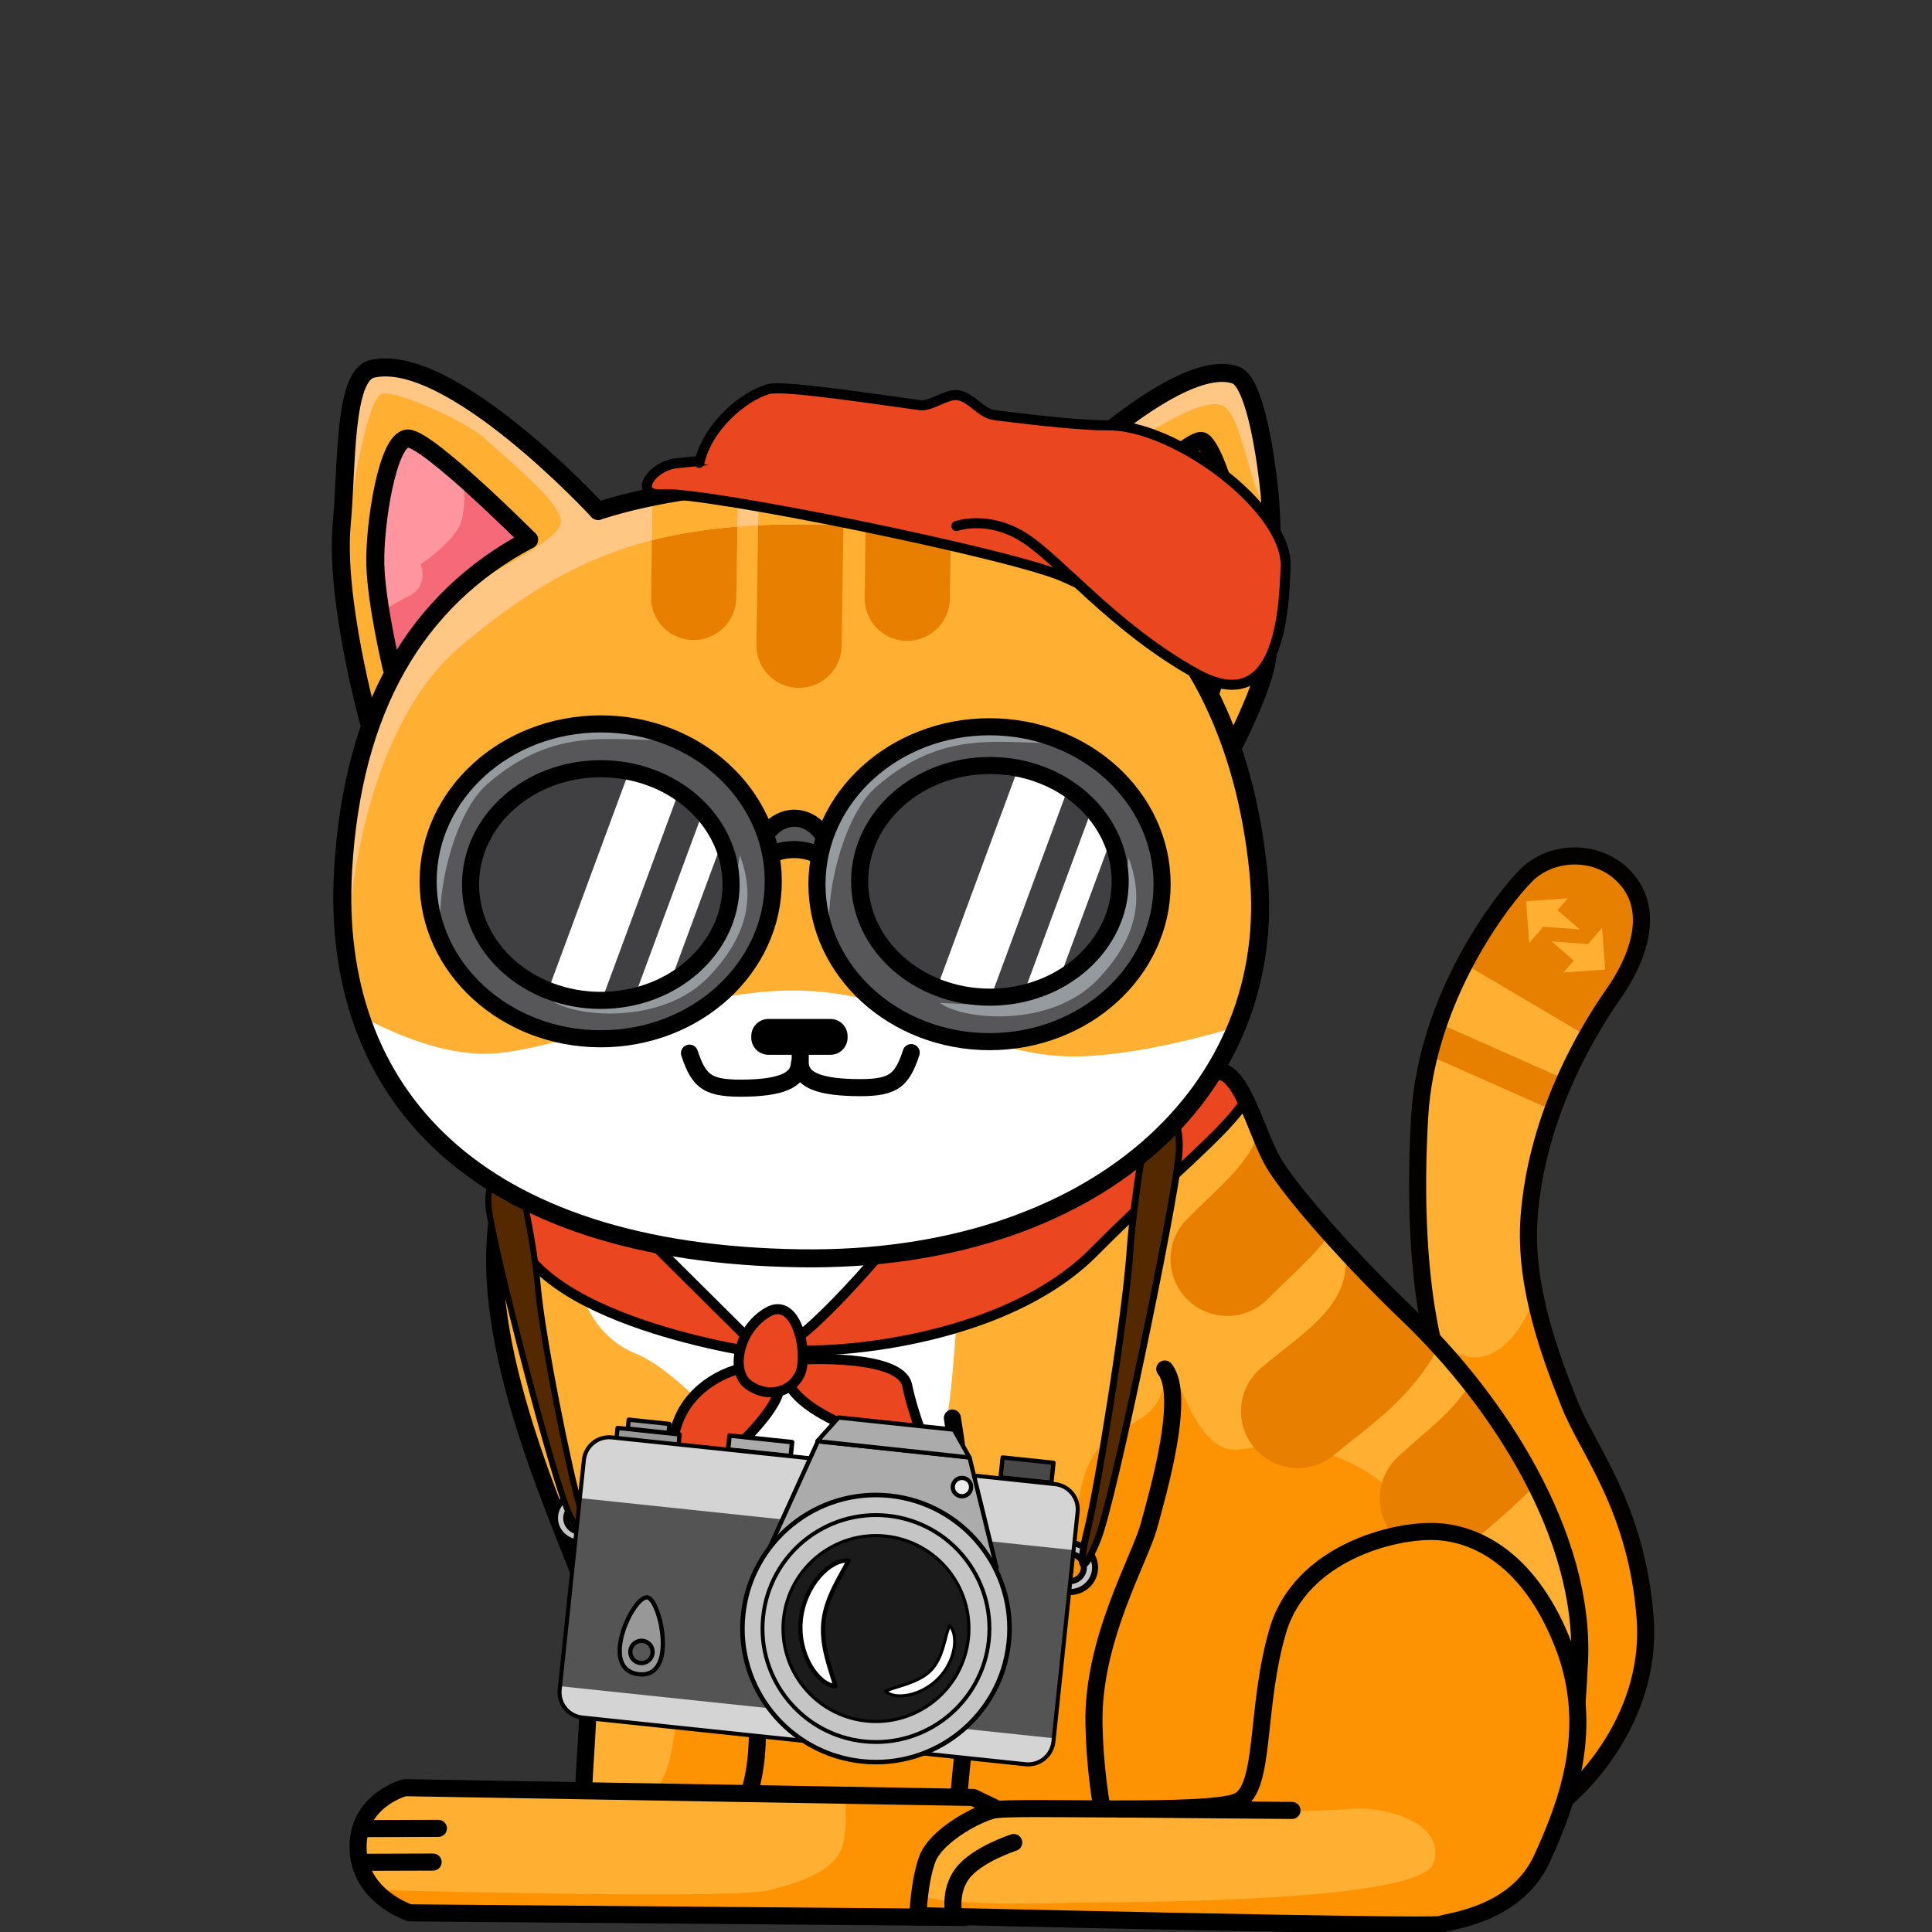 <?xml version="1.0" encoding="UTF-8" standalone="no"?><!DOCTYPE svg PUBLIC "-//W3C//DTD SVG 1.1//EN" "http://www.w3.org/Graphics/SVG/1.1/DTD/svg11.dtd"><svg width="100%" height="100%" viewBox="0 0 250 250" version="1.1" xmlns="http://www.w3.org/2000/svg" xmlns:xlink="http://www.w3.org/1999/xlink" xml:space="preserve" xmlns:serif="http://www.serif.com/" style="fill-rule:evenodd;clip-rule:evenodd;stroke-linecap:round;stroke-linejoin:round;stroke-miterlimit:1.5;"><rect x="0" y="0" width="250" height="250" fill="#333333" stroke="none"/><rect id="zeek-passport" x="0" y="0" width="250" height="250" style="fill:none;"/><clipPath id="_clip1"><rect x="0" y="0" width="250" height="250"/></clipPath><g clip-path="url(#_clip1)"><g id="Zeek"><path id="Tail" d="M202.681,232.69c0,0 11.297,-9.178 10.192,-23.41c-1.105,-14.231 -7.388,-21.645 -9.711,-27.462c-2.323,-5.818 -5.985,-15.19 -5.302,-24.293c0.914,-12.19 6.55,-22.687 11.047,-29.109c2.535,-3.62 6,-10.759 0.787,-15.449c-3.459,-3.111 -9.017,-2.845 -12.159,0.258c-3.141,3.102 -12.918,15.797 -13.827,31.227c-1.186,20.147 1.756,33.388 5.116,37.795c3.36,4.406 12.783,21.497 12.352,26.898c-0.431,5.402 1.505,23.545 1.505,23.545Z" style="fill:#fd9203;"/><clipPath id="_clip2"><path id="Tail1" serif:id="Tail" d="M202.681,232.69c0,0 11.297,-9.178 10.192,-23.41c-1.105,-14.231 -7.388,-21.645 -9.711,-27.462c-2.323,-5.818 -5.985,-15.19 -5.302,-24.293c0.914,-12.19 6.55,-22.687 11.047,-29.109c2.535,-3.62 6,-10.759 0.787,-15.449c-3.459,-3.111 -9.017,-2.845 -12.159,0.258c-3.141,3.102 -12.918,15.797 -13.827,31.227c-1.186,20.147 1.756,33.388 5.116,37.795c3.36,4.406 12.783,21.497 12.352,26.898c-0.431,5.402 1.505,23.545 1.505,23.545Z"/></clipPath><g clip-path="url(#_clip2)"><path d="M184.068,171.846c3.723,3.458 6.907,5.41 10.731,2.092c3.824,-3.318 5.754,-12.095 6.641,-15.174c0.888,-3.08 6.55,-20.23 10.53,-24.593c3.979,-4.364 9.13,-29.542 0.768,-30.892c-8.361,-1.35 -20.327,1.252 -26.877,10.629c-6.55,9.378 -5.516,54.48 -1.793,57.938Z" style="fill:#ffaf32;"/><path d="M188.185,123.945l19.43,11.452c0,0 17.51,-23.226 6.377,-27.458c-11.134,-4.232 -18.571,2.001 -21.636,5.747c-3.064,3.746 -4.171,10.259 -4.171,10.259Z" style="fill:#e77f00;"/><path d="M204.084,140.36l-1.752,3.945l-21.785,-9.671l1.751,-3.945l21.786,9.671Z" style="fill:#e77f00;"/><g><path d="M207.711,125.458l-0.409,-5.4l-1.827,2.117l-4.715,-0.367l2.884,2.489l-1.335,1.546l5.402,-0.385Z" style="fill:#ffaf32;"/><path d="M197.474,116.623l0.409,5.4l1.816,-2.104l4.73,0.35l-2.884,-2.489l1.334,-1.546l-5.405,0.389Z" style="fill:#ffaf32;"/></g></g><path id="Tail2" serif:id="Tail" d="M202.681,232.69c0,0 11.297,-9.178 10.192,-23.41c-1.105,-14.231 -7.388,-21.645 -9.711,-27.462c-2.323,-5.818 -5.985,-15.19 -5.302,-24.293c0.914,-12.19 6.55,-22.687 11.047,-29.109c2.535,-3.62 6,-10.759 0.787,-15.449c-3.459,-3.111 -9.017,-2.845 -12.159,0.258c-3.141,3.102 -12.918,15.797 -13.827,31.227c-1.186,20.147 1.756,33.388 5.116,37.795c3.36,4.406 12.783,21.497 12.352,26.898c-0.431,5.402 1.505,23.545 1.505,23.545Z" style="fill:none;stroke:#040200;stroke-width:2.21px;"/><path id="Body" d="M131.358,247.07c-17.111,-0.248 -48.137,-0.656 -53.155,-0.728c-6.843,-0.097 1.202,-31.416 -3.49,-43.389c-4.692,-11.974 -14.493,-34.545 -9.161,-50.224c5.332,-15.678 36.057,-2.94 51.491,-6.092c15.434,-3.153 29.661,-8.871 40.716,-8.015c3.141,0.243 4.914,8.456 7.199,12.113c2.639,4.225 10.21,12.671 17.207,19.367c11.662,11.159 23.014,28.569 22.217,44.965c-0.797,16.397 -2.604,32.465 -26.072,32.358c-18.528,-0.085 -36.571,-0.204 -46.952,-0.355Z" style="fill:#fd9203;"/><clipPath id="_clip3"><path id="Body1" serif:id="Body" d="M131.358,247.07c-17.111,-0.248 -48.137,-0.656 -53.155,-0.728c-6.843,-0.097 1.202,-31.416 -3.49,-43.389c-4.692,-11.974 -14.493,-34.545 -9.161,-50.224c5.332,-15.678 36.057,-2.94 51.491,-6.092c15.434,-3.153 29.661,-8.871 40.716,-8.015c3.141,0.243 4.914,8.456 7.199,12.113c2.639,4.225 10.21,12.671 17.207,19.367c11.662,11.159 23.014,28.569 22.217,44.965c-0.797,16.397 -2.604,32.465 -26.072,32.358c-18.528,-0.085 -36.571,-0.204 -46.952,-0.355Z"/></clipPath><g clip-path="url(#_clip3)"><path d="M61.712,147.03c-2.562,5.565 -6.77,20.912 -3.769,28.602c3,7.69 4.208,13.272 10.337,19.283c6.129,6.01 6.696,19.431 6.971,24.272c0.274,4.841 -2.598,13.552 1.244,13.041c3.842,-0.51 8.764,3.327 10.411,-5.73c1.646,-9.057 2.927,-13.058 0.585,-24.585c-2.342,-11.527 -0.75,-14.54 3.696,-19.661c4.446,-5.121 21.297,7.426 26.219,4.841c4.921,-2.585 7.337,2.981 7.337,2.981c-0,-0 1.976,21.867 1.152,26.083c-0.823,4.215 -0.512,14.474 3.458,11.082c3.971,-3.392 5.452,-13.108 7.776,-19.546c2.324,-6.438 1.318,-17.652 5.928,-21.176c4.611,-3.524 6.843,-2.849 7.758,-8.464c0.915,-5.615 2.763,10.632 9.73,9.493c9.499,-1.553 15.5,1.671 20.532,6.117c5.031,4.446 12.112,11.395 16.778,14.178c4.665,2.783 8.617,12.647 8.617,12.647c0,-0 6.111,-24.635 -2.891,-37.265c-9.001,-12.629 -28.377,-42.517 -36.135,-47.341c-7.757,-4.825 -19.229,0.115 -19.229,0.115c-0,-0 -83.944,5.467 -86.505,11.033Z" style="fill:#ffaf32;"/><path d="M168.349,134.294c6.817,15.762 -3.628,22.549 -9.536,28.638" style="fill:none;stroke:#e87f00;stroke-width:14.7px;"/><path d="M180.119,155c5.307,16.332 -5.728,22.109 -12.183,27.616" style="fill:none;stroke:#e87f00;stroke-width:14.7px;"/><path d="M196.799,165.76c6.047,16.072 -4.712,22.347 -10.908,28.144" style="fill:none;stroke:#e87f00;stroke-width:14.7px;"/><path d="M79.993,139.604c-2.104,8.316 -6.691,18.113 -5.907,23.394c0.784,5.281 3.254,10.163 8.129,12.139c4.874,1.976 10.089,8.268 13.827,11.468c3.737,3.199 3.424,9.056 10.154,8.715c6.73,-0.341 15.094,-3.176 16.506,-12.785c1.411,-9.61 0.379,-18.196 5.018,-21.995c4.64,-3.799 12.546,-9.468 4.718,-11.656c-7.828,-2.188 -50.341,-17.596 -52.445,-9.28Z" style="fill:#fff;"/><path d="M123.238,183.499c2.287,13.844 2.679,31.217 1.503,42.073c-1.177,10.856 -0.641,9.233 -1.046,11.621c-0.405,2.387 13.971,5.692 13.971,5.692l6.73,-1.152c0,-0 -2.601,-7.622 -2.836,-18.584c-0.235,-10.962 5.933,-21.336 7.123,-25.735c1.189,-4.399 4.822,-16.867 2.038,-20.266" style="fill:none;stroke:#000;stroke-width:2.21px;"/><path d="M95.61,195.191c2.287,9.844 2.719,25.088 2.313,31.334c-0.405,6.245 -2.849,9.903 -2.849,9.903" style="fill:none;stroke:#000;stroke-width:2.21px;"/><g><path d="M66.163,157.682c1.743,13.322 32.659,17.491 32.659,17.491l-19.42,-19.286c0,-0 -14.111,-4.859 -13.239,1.795Z" style="fill:#ea461f;stroke:#000;stroke-width:1.3px;"/><path d="M119.512,155.134c-2.609,4.03 -14.203,17.465 -17.872,18.896c-3.669,1.432 25.922,2.06 39.873,-11.991c13.951,-14.05 22.866,-19.449 20.452,-24.861c-2.413,-5.411 -20.913,-0.74 -23.312,2.65c-2.4,3.39 -16.532,11.275 -19.141,15.306Z" style="fill:#ea461f;stroke:#000;stroke-width:1.3px;"/><path d="M98.013,176.742c-3.837,0.201 -8.552,2.687 -10.24,7.107c-1.688,4.42 -0.698,9.945 -2.972,12.079c-2.274,2.135 16.212,-11.564 16.044,-16.549c-0.167,-4.985 1.005,-2.837 -2.832,-2.637Z" style="fill:#ea461f;stroke:#000;stroke-width:1.3px;"/><path d="M103.621,175.914c0,-0 12.905,-0.754 13.756,3.327c0.851,4.081 2.777,8.563 2.777,8.563c-0,0 -17.063,-3.465 -18.472,-9.781c-1.409,-6.316 1.939,-2.109 1.939,-2.109Z" style="fill:#ea461f;stroke:#000;stroke-width:1.3px;"/><path d="M99.366,169.786c-3.822,2.185 -4.897,7.634 -2.539,9.38c2.358,1.745 5.455,1.142 6.655,-1.306c1.2,-2.449 -0.293,-10.258 -4.116,-8.074Z" style="fill:#ea461f;stroke:#000;stroke-width:1.3px;"/></g></g><path id="Body2" serif:id="Body" d="M131.358,247.07c-17.111,-0.248 -48.137,-0.656 -53.155,-0.728c-6.843,-0.097 1.202,-31.416 -3.49,-43.389c-4.692,-11.974 -14.493,-34.545 -9.161,-50.224c5.332,-15.678 36.057,-2.94 51.491,-6.092c15.434,-3.153 29.661,-8.871 40.716,-8.015c3.141,0.243 4.914,8.456 7.199,12.113c2.639,4.225 10.21,12.671 17.207,19.367c11.662,11.159 23.014,28.569 22.217,44.965c-0.797,16.397 -2.604,32.465 -26.072,32.358c-18.528,-0.085 -36.571,-0.204 -46.952,-0.355Z" style="fill:none;stroke:#000;stroke-width:2.21px;"/><path id="Left-Leg" serif:id="Left Leg" d="M125.941,232.589l-73.556,-1.265c0,0 -6.189,1.58 -6.051,7.852c0.137,6.273 6.701,8.347 6.701,8.347l71.75,0.596l5.515,-13.428l-4.359,-2.102Z" style="fill:#fd9203;"/><clipPath id="_clip4"><path id="Left-Leg1" serif:id="Left Leg" d="M125.941,232.589l-73.556,-1.265c0,0 -6.189,1.58 -6.051,7.852c0.137,6.273 6.701,8.347 6.701,8.347l71.75,0.596l5.515,-13.428l-4.359,-2.102Z"/></clipPath><g clip-path="url(#_clip4)"><path d="M44.448,244.454c-0,0 49.986,1.428 55.032,0.157c5.046,-1.27 8.718,-2.827 9.542,-5.811c0.825,-2.985 0.219,-8.049 0.219,-8.049l-62.801,-3.507l-4.478,12.404l2.486,4.806Z" style="fill:#ffaf32;"/><path d="M56.045,240.952l-12.728,0.04" style="fill:none;stroke:#000;stroke-width:2.21px;"/><path d="M56.726,236.591l-12.728,0.039" style="fill:none;stroke:#000;stroke-width:2.21px;"/></g><path id="Left-Leg2" serif:id="Left Leg" d="M125.941,232.589l-73.556,-1.265c0,0 -6.189,1.58 -6.051,7.852c0.137,6.273 6.701,8.347 6.701,8.347l71.75,0.596l5.515,-13.428l-4.359,-2.102Z" style="fill:none;stroke:#000;stroke-width:2.21px;"/><path id="Right-Lef" serif:id="Right Lef" d="M186.022,198.193c-5.573,-0.342 -17.7,2.782 -20.656,12.76c-2.955,9.978 -1.55,20.306 -5.119,22.11c-3.569,1.805 -29.326,0.502 -31.827,1.185c-2.501,0.683 -7.33,3.452 -8.403,6.26c-1.072,2.807 -1.25,7.377 -1.25,7.377c-0,-0 66.534,1.568 67.616,1.138c1.082,-0.43 9.789,-1.193 13.134,-8.486c3.344,-7.292 6.927,-16.929 2.815,-27.59c-4.113,-10.661 -10.736,-14.413 -16.31,-14.754Z" style="fill:#fd9203;"/><clipPath id="_clip5"><path id="Right-Lef1" serif:id="Right Lef" d="M186.022,198.193c-5.573,-0.342 -17.7,2.782 -20.656,12.76c-2.955,9.978 -1.55,20.306 -5.119,22.11c-3.569,1.805 -29.326,0.502 -31.827,1.185c-2.501,0.683 -7.33,3.452 -8.403,6.26c-1.072,2.807 -1.25,7.377 -1.25,7.377c-0,-0 66.534,1.568 67.616,1.138c1.082,-0.43 9.789,-1.193 13.134,-8.486c3.344,-7.292 6.927,-16.929 2.815,-27.59c-4.113,-10.661 -10.736,-14.413 -16.31,-14.754Z"/></clipPath><g clip-path="url(#_clip5)"><path d="M119.027,244.952c0.72,1.613 14.526,1.424 19.185,1.278c4.659,-0.146 45.565,0.214 47.295,-5.16c1.73,-5.373 -6.639,-7.385 -10.598,-7.008c-3.96,0.376 -21.046,0.534 -24.081,0.798c-3.036,0.264 -20.778,-1.878 -23.301,-0.86c-2.523,1.017 -10.375,6.756 -8.5,10.952Z" style="fill:#ffaf32;"/><path d="M144.776,234.077l22.406,0.193" style="fill:none;stroke:#000;stroke-width:2.21px;"/><path d="M123.479,247.994c0,0 -0.801,-3.123 1.058,-5.576c1.86,-2.454 6.642,-3.997 6.642,-3.997" style="fill:none;stroke:#000;stroke-width:2.21px;"/></g><path id="Right-Lef2" serif:id="Right Lef" d="M186.022,198.193c-5.573,-0.342 -17.7,2.782 -20.656,12.76c-2.955,9.978 -1.55,20.306 -5.119,22.11c-3.569,1.805 -29.326,0.502 -31.827,1.185c-2.501,0.683 -7.33,3.452 -8.403,6.26c-1.072,2.807 -1.25,7.377 -1.25,7.377c-0,-0 66.534,1.568 67.616,1.138c1.082,-0.43 9.789,-1.193 13.134,-8.486c3.344,-7.292 6.927,-16.929 2.815,-27.59c-4.113,-10.661 -10.736,-14.413 -16.31,-14.754Z" style="fill:none;stroke:#000;stroke-width:2.21px;"/><path d="M75.099,193.267c1.813,-0 3.285,1.42 3.285,3.169c-0,1.749 -1.472,3.169 -3.285,3.169c-1.812,0 -3.284,-1.42 -3.284,-3.169c0,-1.749 1.472,-3.169 3.284,-3.169Zm0,1.406c-1.008,-0 -1.827,0.79 -1.827,1.763c0,0.973 0.819,1.763 1.827,1.763c1.009,0 1.828,-0.79 1.828,-1.763c-0,-0.973 -0.819,-1.763 -1.828,-1.763Z" style="fill:#c5c5c5;stroke:#000;stroke-width:0.78px;"/><path d="M138.421,199.676c1.813,-0 3.284,1.42 3.284,3.169c0,1.749 -1.471,3.169 -3.284,3.169c-1.813,-0 -3.284,-1.42 -3.284,-3.169c-0,-1.749 1.471,-3.169 3.284,-3.169Zm-0,1.405c-1.009,0 -1.827,0.79 -1.827,1.764c-0,0.973 0.818,1.763 1.827,1.763c1.008,0 1.827,-0.79 1.827,-1.763c0,-0.974 -0.819,-1.764 -1.827,-1.764Z" style="fill:#c5c5c5;stroke:#000;stroke-width:0.78px;"/><path d="M73.746,196.086c-1.992,-3.955 -9.805,-34.194 -10.487,-39.6c-0.682,-5.406 3.527,-5.887 3.527,-5.887c-0,-0 2.216,9.061 2.798,15.806c0.581,6.746 4.1,24.206 5.456,28.579c1.356,4.374 0.698,5.058 -1.294,1.102Z" style="fill:#542900;stroke:#000;stroke-width:0.78px;"/><path d="M142.047,199.164c1.992,-4.947 9.805,-42.769 10.487,-49.53c0.682,-6.762 -3.527,-7.364 -3.527,-7.364c0,-0 -2.216,11.333 -2.798,19.77c-0.581,8.437 -4.1,30.275 -5.456,35.746c-1.357,5.47 -0.698,6.325 1.294,1.378Z" style="fill:#542900;stroke:#000;stroke-width:0.88px;"/><g id="Head"><g id="Face"><path id="Face-Colors" serif:id="Face Colors" d="M103.608,162.823c32.634,0.454 57.466,-16.763 59.076,-42.151c1.076,-16.972 -3.47,-24.196 -3.233,-24.72c2.783,-6.138 6.348,-10.263 5.782,-21.48c-0.481,-9.525 -1.16,-24.911 -6.34,-26.52c-5.696,-1.769 -28.332,18.393 -28.332,18.393c0,0 -10.648,-3.729 -26.191,-4.182c-10.442,-0.305 -27.518,3.803 -27.518,3.803c0,0 -20.407,-21.15 -28.524,-18.179c-5.239,1.918 -4.117,18.723 -3.879,27.977c0.189,7.357 2.781,16.673 2.791,19.579c0.009,2.906 -3.238,7.915 -2.964,23.902c0.494,28.882 26.698,43.124 59.332,43.578Z" style="fill:#ffaf32;"/><clipPath id="_clip6"><path id="Face-Colors1" serif:id="Face Colors" d="M103.608,162.823c32.634,0.454 57.466,-16.763 59.076,-42.151c1.076,-16.972 -3.47,-24.196 -3.233,-24.72c2.783,-6.138 6.348,-10.263 5.782,-21.48c-0.481,-9.525 -1.16,-24.911 -6.34,-26.52c-5.696,-1.769 -28.332,18.393 -28.332,18.393c0,0 -10.648,-3.729 -26.191,-4.182c-10.442,-0.305 -27.518,3.803 -27.518,3.803c0,0 -20.407,-21.15 -28.524,-18.179c-5.239,1.918 -4.117,18.723 -3.879,27.977c0.189,7.357 2.781,16.673 2.791,19.579c0.009,2.906 -3.238,7.915 -2.964,23.902c0.494,28.882 26.698,43.124 59.332,43.578Z"/></clipPath><g clip-path="url(#_clip6)"><path d="M117.799,49.804l-0.402,27.607" style="fill:none;stroke:#e87f00;stroke-width:11.03px;"/><path d="M90.163,49.697l-0.403,27.607" style="fill:none;stroke:#e87f00;stroke-width:11.03px;"/><path d="M103.794,55.889l-0.403,27.606" style="fill:none;stroke:#e87f00;stroke-width:11.03px;"/><path d="M41.741,128.449c0,0 12.25,8.818 22.66,7.83c10.411,-0.988 25.432,-8.62 39.722,-8.077c14.289,0.544 23.09,8.876 35.586,8.497c12.497,-0.378 28.78,-6.603 28.78,-6.603c0,0 -14.362,21.728 -20.098,25.976c-5.736,4.249 -47.25,12.153 -54.871,10.251c-7.62,-1.902 -38.148,-12.795 -44.304,-20.921c-6.157,-8.126 -7.475,-16.953 -7.475,-16.953Z" style="fill:#fff;"/><path d="M103.153,67.844c27.655,-0.099 42.719,9.411 42.009,8.505c-3.195,-4.073 -8.874,-4.265 -9.286,-7.756c-0.376,-3.192 6.596,-9.23 10.191,-11.197c3.595,-1.968 9.78,-6.068 12.167,-4.891c2.388,1.177 3.403,10.028 5.023,12.087c1.619,2.058 4.885,-9.164 4.885,-9.164c-0,-0 -0.842,-18.171 -11.307,-13.552c-10.466,4.619 -23.85,22.798 -26.997,21.686c-3.147,-1.111 -18.845,-4.66 -24.654,-4.273c-5.809,0.387 -26.072,3.565 -26.072,3.565c-0,0 -23.895,-18.031 -28.652,-17.627c-4.757,0.403 -6.871,0.436 -6.871,4.273c0,3.837 1.665,16.598 1.665,16.598c0,0 2.114,-14.63 4.181,-15.141c2.068,-0.51 11.344,3.886 13.311,5.796c1.967,1.911 10.447,8.571 9.807,11.008c-0.641,2.437 -8.7,5.928 -11.07,7.896c-2.369,1.968 -10.575,11.337 -12.185,15.709c-1.61,4.372 -5.37,14.261 -5.297,19.332c0.073,5.072 1.134,9.032 1.134,9.032c0,0 1.226,-24.963 14.491,-36.128c13.265,-11.164 24.069,-15.689 43.527,-15.758Z" style="fill:#ffc783;"/><clipPath id="_clip7"><path d="M103.153,67.844c27.655,-0.099 42.719,9.411 42.009,8.505c-3.195,-4.073 -8.874,-4.265 -9.286,-7.756c-0.376,-3.192 6.596,-9.23 10.191,-11.197c3.595,-1.968 9.78,-6.068 12.167,-4.891c2.388,1.177 3.403,10.028 5.023,12.087c1.619,2.058 4.885,-9.164 4.885,-9.164c-0,-0 -0.842,-18.171 -11.307,-13.552c-10.466,4.619 -23.85,22.798 -26.997,21.686c-3.147,-1.111 -18.845,-4.66 -24.654,-4.273c-5.809,0.387 -26.072,3.565 -26.072,3.565c-0,0 -23.895,-18.031 -28.652,-17.627c-4.757,0.403 -6.871,0.436 -6.871,4.273c0,3.837 1.665,16.598 1.665,16.598c0,0 2.114,-14.63 4.181,-15.141c2.068,-0.51 11.344,3.886 13.311,5.796c1.967,1.911 10.447,8.571 9.807,11.008c-0.641,2.437 -8.7,5.928 -11.07,7.896c-2.369,1.968 -10.575,11.337 -12.185,15.709c-1.61,4.372 -5.37,14.261 -5.297,19.332c0.073,5.072 1.134,9.032 1.134,9.032c0,0 1.226,-24.963 14.491,-36.128c13.265,-11.164 24.069,-15.689 43.527,-15.758Z"/></clipPath><g clip-path="url(#_clip7)"><path d="M103.794,55.889l-0.403,27.606" style="fill:none;stroke:#ffaf32;stroke-width:11.03px;"/><path d="M90.163,49.697l-0.403,27.607" style="fill:none;stroke:#ffaf32;stroke-width:11.03px;"/><path d="M117.799,49.804l-0.402,27.607" style="fill:none;stroke:#ffaf32;stroke-width:11.03px;"/></g></g><path d="M140.139,71.689c1.507,-3.579 9.986,-12.692 15.836,-14.672c-0,-0 4.464,9.649 3.915,14.136c-0.549,4.488 -3.385,17.62 -3.385,17.62c0,-0 -6.907,-9.202 -9.102,-11.412c-3.33,-3.351 -7.264,-5.672 -7.264,-5.672Z" style="fill:#f66978;"/><clipPath id="_clip8"><path d="M140.139,71.689c1.507,-3.579 9.986,-12.692 15.836,-14.672c-0,-0 4.464,9.649 3.915,14.136c-0.549,4.488 -3.385,17.62 -3.385,17.62c0,-0 -6.907,-9.202 -9.102,-11.412c-3.33,-3.351 -7.264,-5.672 -7.264,-5.672Z"/></clipPath><g clip-path="url(#_clip8)"><path d="M156.084,57.214l-7.126,5.517c0,-0 -1.884,6.578 0.43,8.217c2.315,1.638 4.812,3.326 4.812,3.326c-0,-0 -0.887,2.165 1.171,3.491c2.058,1.325 4.071,0.37 4.071,0.37c-0,0 0.841,-8.06 0.064,-11.847c-0.778,-3.788 -3.422,-9.074 -3.422,-9.074Z" style="fill:#ff969f;"/></g><path d="M67.559,70.594c-1.507,-3.579 -9.711,-11.91 -15.561,-13.89c-0,-0 -3.833,10.637 -3.897,14.4c-0.077,4.52 2.296,15.232 2.296,15.232c-0,-0 7.702,-7.86 9.898,-10.07c3.33,-3.351 7.264,-5.672 7.264,-5.672Z" style="fill:#f66978;"/><clipPath id="_clip9"><path d="M67.559,70.594c-1.507,-3.579 -9.711,-11.91 -15.561,-13.89c-0,-0 -3.833,10.637 -3.897,14.4c-0.077,4.52 2.296,15.232 2.296,15.232c-0,-0 7.702,-7.86 9.898,-10.07c3.33,-3.351 7.264,-5.672 7.264,-5.672Z"/></clipPath><g clip-path="url(#_clip9)"><path d="M59.782,59.882c-0,0 1.033,6.331 -0.632,8.744c-1.665,2.412 -4.729,4.396 -4.729,4.396c-0,0 1.171,2.767 -1.51,4.101c-2.68,1.333 -4.821,3.392 -5.69,1.103c-0.869,-2.289 1.702,-19.159 4.172,-21.72c2.47,-2.56 8.389,3.376 8.389,3.376Z" style="fill:#ff969f;"/></g><g id="Face-Outline" serif:id="Face Outline"><path id="Face1" serif:id="Face" d="M139.442,71.061c15.357,9.45 21.733,25.456 23.381,41.591c2.918,28.588 -21.358,50.693 -59.215,50.171c-42.239,-0.583 -60.87,-21.447 -59.215,-50.171c1.207,-20.96 9.396,-35.041 24.065,-42.823" style="fill:none;stroke:#000;stroke-width:2.33px;"/><path d="M68.458,69.829c0,0 -12.996,-13.014 -15.653,-13.086c-2.657,-0.073 -4.377,11.243 -4.237,16.328c0.139,5.085 2.116,13.384 2.116,13.384" style="fill:none;stroke:#000;stroke-width:2.33px;"/><path d="M139.442,71.061c0,0 14.469,-14.964 16.166,-13.956c1.698,1.008 4.999,11.501 4.355,17.58c-0.644,6.08 -3.231,14.64 -3.231,14.64" style="fill:none;stroke:#000;stroke-width:2.33px;"/><path d="M131.276,67.021c0,-0 20.145,-21.415 28.606,-18.492c2.269,0.784 3.73,8.887 4.384,15.176c0.542,5.204 0.381,18.054 -0.388,22.046c-0.768,3.991 -4.178,10.571 -4.178,10.571" style="fill:none;stroke:#000;stroke-width:2.33px;"/><path d="M77.385,66.115c0,-0 -19.145,-20.778 -29.257,-18.376c-3.688,0.876 -3.212,12.608 -3.908,20.083c-0.898,9.651 3.475,25.489 3.475,25.489" style="fill:none;stroke:#000;stroke-width:2.33px;"/><path d="M77.385,66.115c7.518,-2.394 16.273,-3.589 26.223,-3.633c11.032,-0.049 20.158,1.61 27.668,4.539" style="fill:none;stroke:#000;stroke-width:2.33px;"/></g></g><g id="Grin"><path d="M117.91,136.207c-1.253,3.824 -2.433,4.653 -7.53,4.521c-5.097,-0.133 -6.741,-1.303 -6.833,-3.145l-0.001,-1.705" style="fill:none;stroke:#000;stroke-width:2.21px;"/><path d="M89.219,136.276c1.254,3.824 2.433,4.653 7.53,4.521c5.097,-0.133 6.61,-1.377 6.703,-3.218" style="fill:none;stroke:#000;stroke-width:2.21px;"/><path d="M107.463,131.854c0.587,0 1.15,0.234 1.565,0.649c0.415,0.415 0.648,0.978 0.648,1.565l0,0.206c0,0.587 -0.233,1.15 -0.648,1.565c-0.415,0.415 -0.978,0.649 -1.565,0.649l-8.035,-0c-0.587,-0 -1.151,-0.234 -1.566,-0.649c-0.415,-0.415 -0.648,-0.978 -0.648,-1.565c-0,-0.069 -0,-0.137 -0,-0.206c-0,-0.587 0.233,-1.15 0.648,-1.565c0.415,-0.415 0.979,-0.649 1.566,-0.649c2.266,0 5.768,0 8.035,0Z"/></g><g id="Glasses"><path d="M107.531,111.703c-1.102,-0.967 -2.845,-1.759 -4.742,-1.772c-1.896,-0.014 -3.65,0.752 -4.766,1.703c0.023,-3.197 2.172,-5.776 4.796,-5.757c2.624,0.019 4.735,2.629 4.712,5.826Z" style="fill:#575759;stroke:#000;stroke-width:2.21px;"/><g id="Left-Lens" serif:id="Left Lens"><ellipse cx="77.73" cy="114.045" rx="22.331" ry="20.373" style="fill:#575759;"/><clipPath id="_clip10"><ellipse cx="77.73" cy="114.045" rx="22.331" ry="20.373"/></clipPath><g clip-path="url(#_clip10)"><path d="M71.3,129.398c4.177,0.223 13.006,0.965 17.584,-3.288c3.775,-3.507 6.017,-9.486 6.852,-15.456c1.972,5.263 1.143,10.295 -3.966,15.675c-6.12,6.445 -17.592,5.277 -20.47,3.069Z" style="fill:#959a9e;"/><path d="M87.042,95.756c-7.537,0.277 -15.066,-2.111 -24.023,5.74c-3.876,3.397 -6.36,12.498 -6.047,18.517c-2.935,-4.793 -1.532,-11.571 2.86,-17.55c8.382,-11.408 23.965,-8.329 27.21,-6.707Z" style="fill:#959a9e;"/></g><ellipse cx="77.73" cy="114.045" rx="22.331" ry="20.373" style="fill:none;stroke:#000;stroke-width:2.21px;"/><ellipse cx="77.744" cy="114.461" rx="16.856" ry="14.989" style="fill:#404042;"/><clipPath id="_clip11"><ellipse cx="77.744" cy="114.461" rx="16.856" ry="14.989"/></clipPath><g clip-path="url(#_clip11)"><path d="M88.877,99.643l-12.765,34.535l-6.52,-2.41l12.766,-34.535l6.519,2.41Z" style="fill:#fff;"/><path d="M96.311,101.162l-12.766,34.536l-3.449,-1.275l12.765,-34.536l3.45,1.275Z" style="fill:#fff;"/></g><ellipse cx="77.744" cy="114.461" rx="16.856" ry="14.989" style="fill:none;stroke:#000;stroke-width:2.21px;"/></g><g id="Right-Lens" serif:id="Right Lens"><ellipse cx="128.045" cy="114.416" rx="22.331" ry="20.373" style="fill:#575759;"/><clipPath id="_clip12"><ellipse cx="128.045" cy="114.416" rx="22.331" ry="20.373"/></clipPath><g clip-path="url(#_clip12)"><path d="M121.615,129.768c4.177,0.223 13.006,0.965 17.583,-3.287c3.776,-3.508 6.018,-9.487 6.853,-15.456c1.972,5.263 1.142,10.294 -3.966,15.674c-6.12,6.445 -17.592,5.278 -20.47,3.069Z" style="fill:#959a9e;"/><path d="M137.357,96.126c-7.537,0.277 -15.066,-2.111 -24.023,5.74c-3.876,3.397 -6.36,12.498 -6.047,18.517c-2.935,-4.793 -1.532,-11.57 2.86,-17.549c8.382,-11.408 23.965,-8.33 27.21,-6.708Z" style="fill:#959a9e;"/></g><ellipse cx="128.045" cy="114.416" rx="22.331" ry="20.373" style="fill:none;stroke:#000;stroke-width:2.21px;"/><ellipse cx="128.096" cy="114.045" rx="16.856" ry="14.989" style="fill:#404042;"/><clipPath id="_clip13"><ellipse cx="128.096" cy="114.045" rx="16.856" ry="14.989"/></clipPath><g clip-path="url(#_clip13)"><path d="M139.229,99.228l-12.766,34.535l-6.519,-2.41l12.765,-34.535l6.52,2.41Z" style="fill:#fff;"/><path d="M146.662,100.747l-12.766,34.535l-3.449,-1.275l12.766,-34.535l3.449,1.275Z" style="fill:#fff;"/></g><ellipse cx="128.096" cy="114.045" rx="16.856" ry="14.989" style="fill:none;stroke:#000;stroke-width:2.21px;"/></g></g></g></g><g><path d="M85.736,63.957c5.53,-0.382 45.765,7.822 51.985,10.728c7.151,3.341 10.969,3.798 10.969,3.798c0,0 3.715,-5.65 -2.668,-8.224c-6.383,-2.574 -21.276,-1.287 -33.605,-6.812c-12.329,-5.524 -20.2,-3.919 -24.798,-3.507c-3.398,0.303 -5.813,4.29 -1.883,4.017Z" style="fill:#ea461f;stroke:#000;stroke-width:1.3px;"/><path d="M90.487,59.893c1.117,-4.772 5.625,-8.499 8.833,-9.52c1.65,-0.524 10.145,0.718 19.76,2.06c1.328,0.185 3.456,-1.488 4.812,-1.303c1.859,0.253 2.979,2.365 4.843,2.599c6.075,0.762 11.781,1.351 14.549,1.306c8.72,-0.141 23.301,10.719 23.072,18.219c-0.192,6.27 -0.968,19.799 -11.606,13.898c-10.638,-5.902 -17.639,-14.711 -22.296,-17.631c-4.656,-2.919 -8.693,-1.451 -8.693,-1.451" style="fill:#ea461f;stroke:#000;stroke-width:1.3px;"/></g><g><path d="M102.503,186.612l-0.19,1.807l-8.098,-0.854l0.19,-1.807l8.098,0.854Z" style="fill:#ababab;stroke:#000;stroke-width:0.58px;"/><path d="M136.324,189.285l-0.272,2.58l-6.582,-0.694l0.272,-2.579l6.582,0.693Z" style="fill:#484848;stroke:#000;stroke-width:0.55px;"/><path d="M87.945,185.616l-0.154,1.458l-8.029,-0.847l0.154,-1.457l8.029,0.846Z" style="fill:#989898;stroke:#000;stroke-width:0.55px;"/><path d="M86.624,184.256l-0.123,1.163l-5.265,-0.555l0.122,-1.163l5.266,0.555Z" style="fill:#989898;stroke:#000;stroke-width:0.55px;"/><path d="M136.522,192.043c0.866,0.092 1.66,0.523 2.208,1.2c0.548,0.677 0.804,1.543 0.713,2.409c-0.726,6.887 -2.407,22.834 -3.132,29.721c-0.092,0.866 -0.523,1.66 -1.2,2.207c-0.677,0.548 -1.543,0.805 -2.409,0.713c-10.965,-1.155 -46.395,-4.889 -57.359,-6.045c-0.866,-0.091 -1.66,-0.522 -2.208,-1.199c-0.548,-0.677 -0.804,-1.544 -0.713,-2.41c0.726,-6.887 2.406,-22.833 3.132,-29.72c0.091,-0.866 0.523,-1.66 1.2,-2.208c0.676,-0.548 1.543,-0.804 2.409,-0.713c10.965,1.156 46.395,4.89 57.359,6.045Z" style="fill:#d4d4d4;"/><clipPath id="_clip14"><path d="M136.522,192.043c0.866,0.092 1.66,0.523 2.208,1.2c0.548,0.677 0.804,1.543 0.713,2.409c-0.726,6.887 -2.407,22.834 -3.132,29.721c-0.092,0.866 -0.523,1.66 -1.2,2.207c-0.677,0.548 -1.543,0.805 -2.409,0.713c-10.965,-1.155 -46.395,-4.889 -57.359,-6.045c-0.866,-0.091 -1.66,-0.522 -2.208,-1.199c-0.548,-0.677 -0.804,-1.544 -0.713,-2.41c0.726,-6.887 2.406,-22.833 3.132,-29.72c0.091,-0.866 0.523,-1.66 1.2,-2.208c0.676,-0.548 1.543,-0.804 2.409,-0.713c10.965,1.156 46.395,4.89 57.359,6.045Z"/></clipPath><g clip-path="url(#_clip14)"><path d="M144.901,201.212l-2.566,24.345l-73.27,-7.722l2.565,-24.345l73.271,7.722Z" style="fill:#545454;"/></g><path d="M136.522,192.043c0.866,0.092 1.66,0.523 2.208,1.2c0.548,0.677 0.804,1.543 0.713,2.409c-0.726,6.887 -2.407,22.834 -3.132,29.721c-0.092,0.866 -0.523,1.66 -1.2,2.207c-0.677,0.548 -1.543,0.805 -2.409,0.713c-10.965,-1.155 -46.395,-4.889 -57.359,-6.045c-0.866,-0.091 -1.66,-0.522 -2.208,-1.199c-0.548,-0.677 -0.804,-1.544 -0.713,-2.41c0.726,-6.887 2.406,-22.833 3.132,-29.72c0.091,-0.866 0.523,-1.66 1.2,-2.208c0.676,-0.548 1.543,-0.804 2.409,-0.713c10.965,1.156 46.395,4.89 57.359,6.045Z" style="fill:none;stroke:#000;stroke-width:0.52px;"/><path d="M99.605,200.225l6.23,-13.729l19.612,2.067l3.512,14.319l-29.354,-2.657Z" style="fill:#ababab;stroke:#000;stroke-width:0.55px;"/><path d="M124.6,191.247c0.652,0.069 1.126,0.654 1.057,1.306c-0.069,0.652 -0.654,1.126 -1.306,1.057c-0.652,-0.068 -1.126,-0.654 -1.057,-1.306c0.069,-0.652 0.654,-1.126 1.306,-1.057Z" style="fill:#eaeaea;stroke:#000;stroke-width:0.55px;"/><path d="M105.762,186.488l2.751,-3.064l14.909,1.572l2.032,3.606l-19.692,-2.114Z" style="fill:#ababab;stroke:#000;stroke-width:0.55px;"/><path d="M115.161,193.548c9.485,1 16.375,9.512 15.375,18.997c-1,9.486 -9.512,16.375 -18.997,15.375c-9.486,-0.999 -16.375,-9.512 -15.375,-18.997c0.999,-9.485 9.512,-16.375 18.997,-15.375Z" style="fill:#c5c5c5;stroke:#000;stroke-width:0.59px;"/><path d="M114.889,196.133c8.058,0.849 13.911,8.081 13.062,16.14c-0.849,8.059 -8.081,13.912 -16.14,13.063c-8.059,-0.85 -13.912,-8.082 -13.063,-16.141c0.85,-8.058 8.082,-13.912 16.141,-13.062Z" style="fill:#c5c5c5;stroke:#000;stroke-width:0.5px;"/><path d="M114.61,198.776c6.6,0.696 11.393,6.619 10.698,13.218c-0.696,6.6 -6.619,11.394 -13.218,10.698c-6.6,-0.696 -11.394,-6.618 -10.698,-13.218c0.696,-6.6 6.618,-11.393 13.218,-10.698Z" style="fill:#1b1b1b;stroke:#000;stroke-width:0.41px;"/><path d="M109.796,201.948c-0.892,1.822 -2.903,4.677 -3.244,7.917c-0.342,3.239 1.04,6.358 1.532,8.326c-2.306,-0.243 -4.929,-4.152 -4.457,-8.634c0.473,-4.483 3.863,-7.852 6.169,-7.609Z" style="fill:#fff;stroke:#000;stroke-width:0.55px;"/><path d="M114.577,218.844c1.318,-0.649 4.217,-1.007 5.872,-2.701c1.654,-1.695 1.806,-4.461 2.423,-5.794c1.168,1.14 0.853,4.503 -1.436,6.847c-2.29,2.345 -5.692,2.788 -6.859,1.648Z" style="fill:#fff;stroke:#000;stroke-width:0.39px;"/><path d="M83.742,206.692c1.637,0.103 4.096,10.586 -1.134,9.946c-5.168,-0.633 -0.738,-10.063 1.134,-9.946Z" style="fill:#989898;stroke:#000;stroke-width:0.55px;"/><path d="M83.16,212.323c0.792,0.083 1.368,0.795 1.284,1.587c-0.083,0.792 -0.795,1.368 -1.587,1.284c-0.792,-0.083 -1.368,-0.794 -1.284,-1.587c0.083,-0.792 0.794,-1.368 1.587,-1.284Z" style="fill:#575757;stroke:#000;stroke-width:0.55px;"/></g></g></svg>